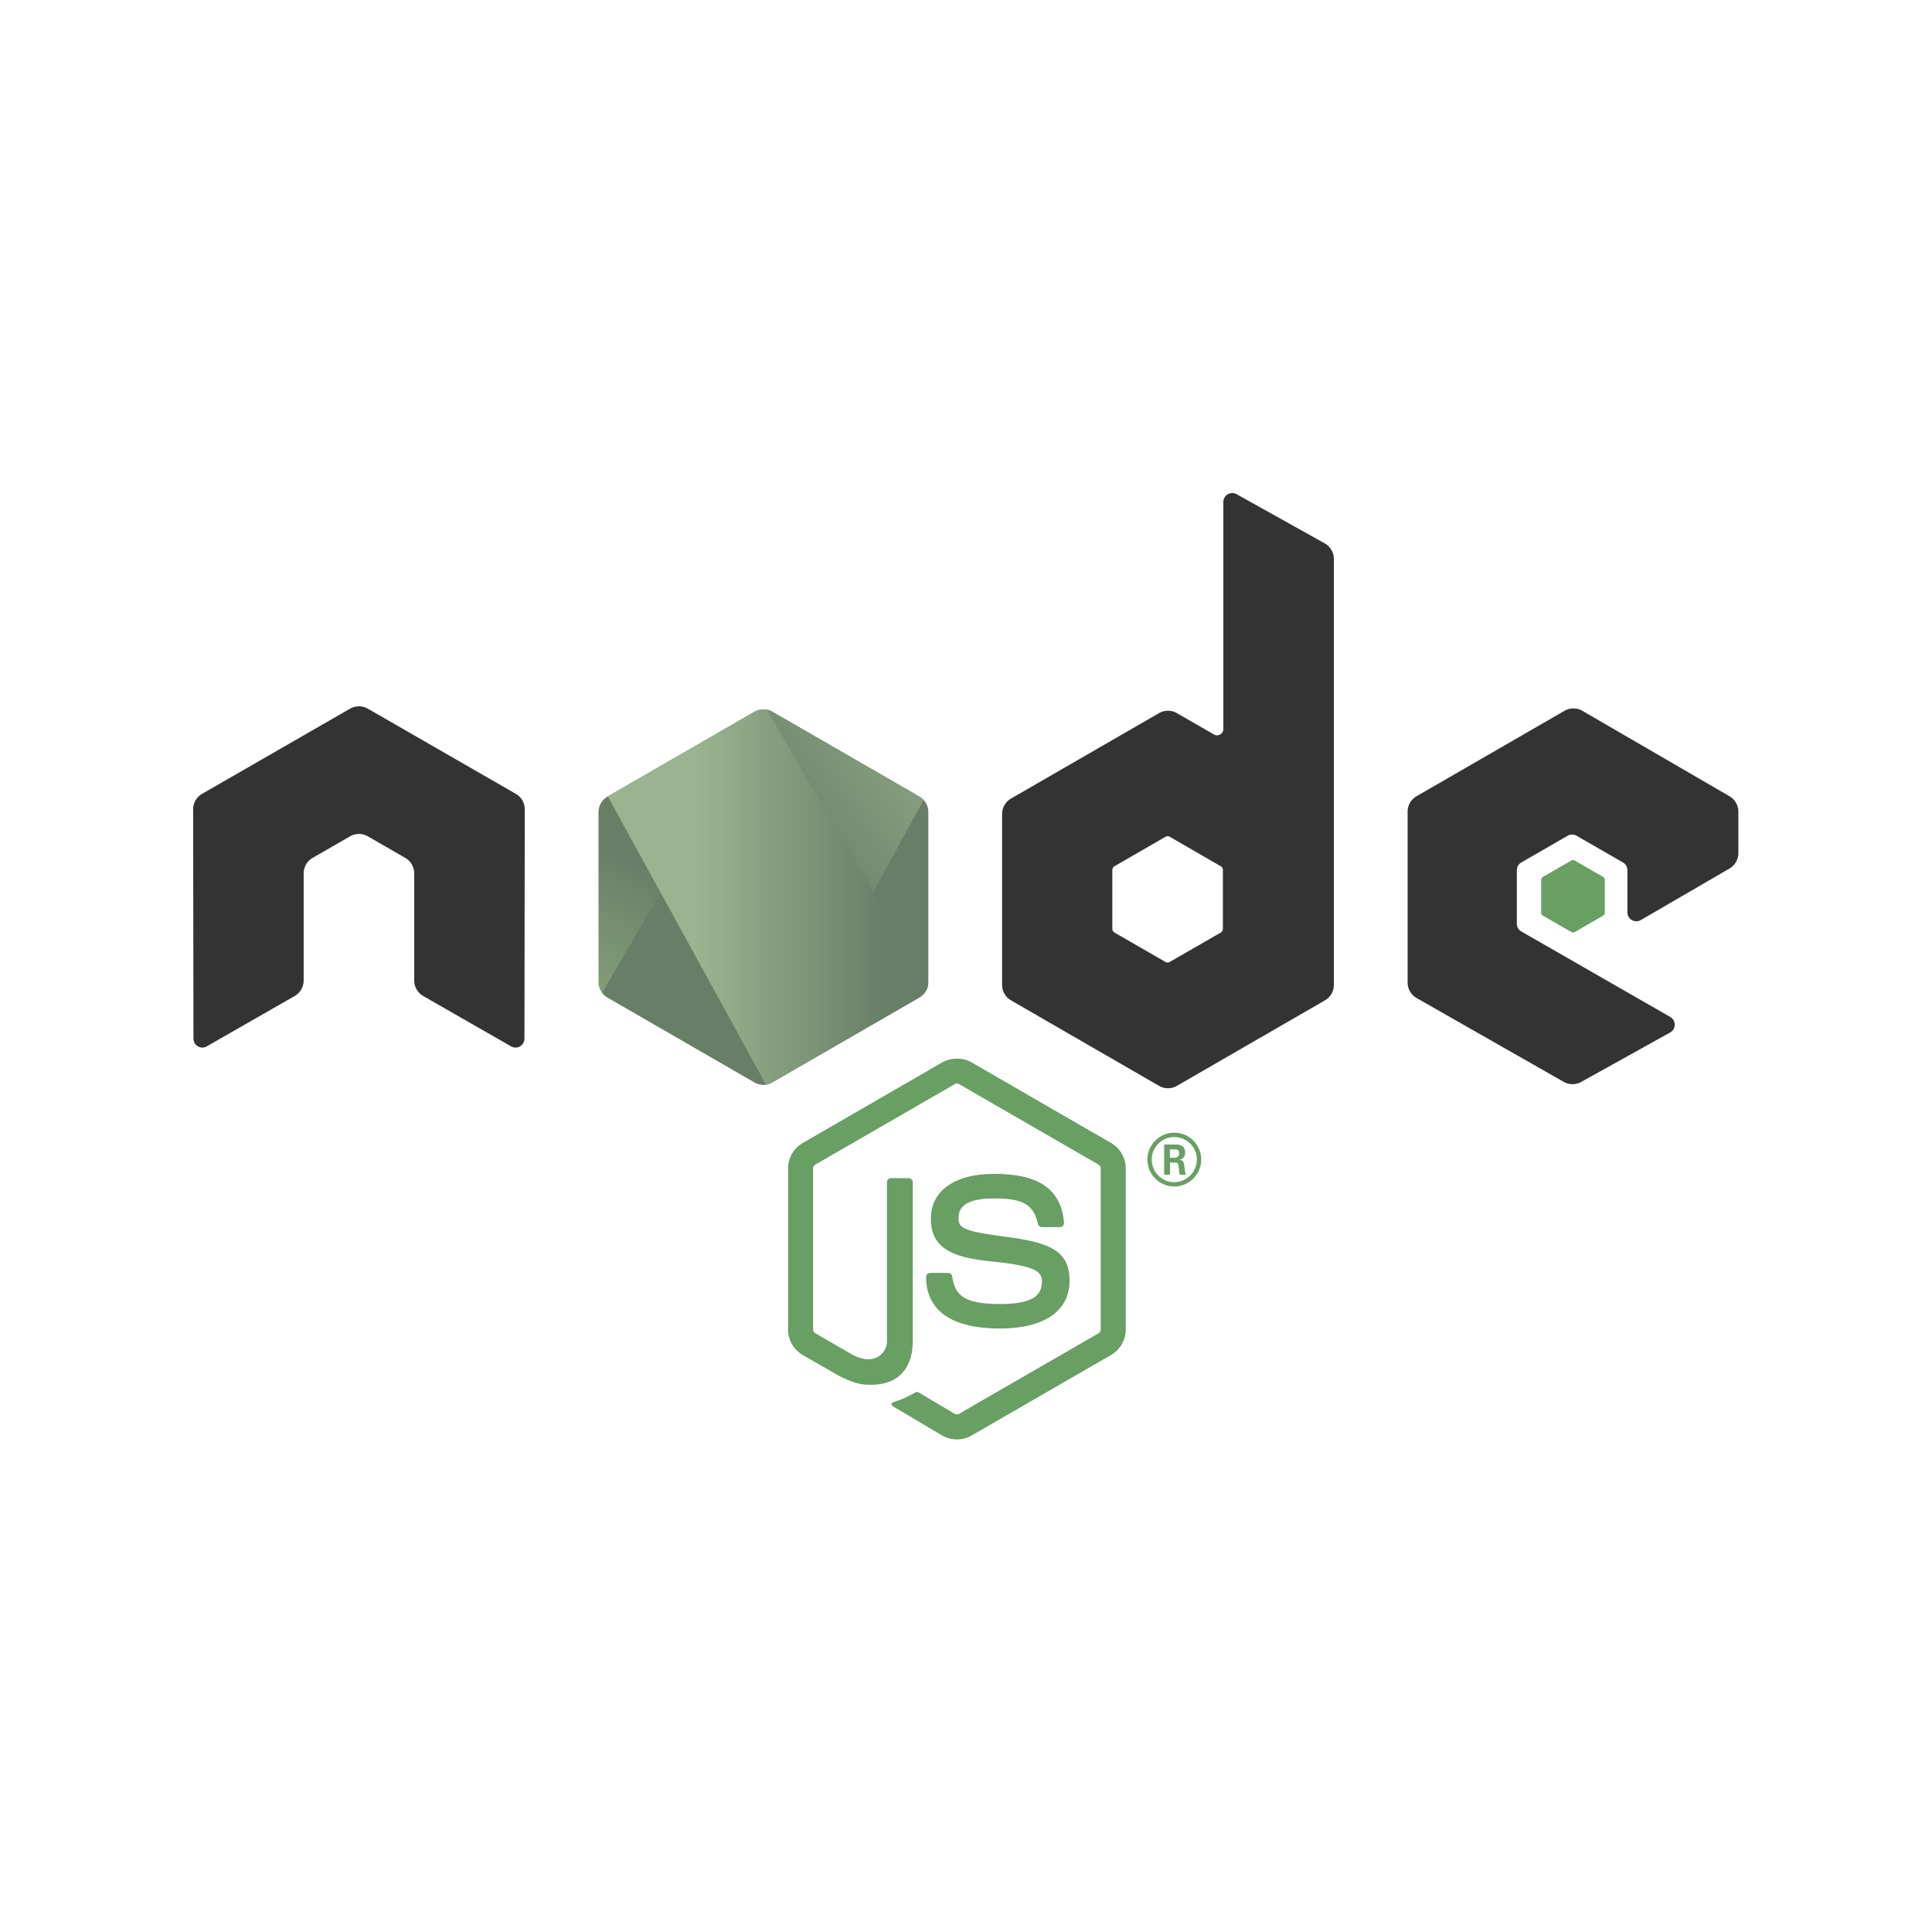 <svg xmlns="http://www.w3.org/2000/svg" width="500" height="500"><defs><clipPath id="a"><path d="M0 600h600V0H0v600z"/></clipPath><clipPath id="b"><path d="M239.032 373.393l-42.134-24.315a5.085 5.085 0 0 1-2.545-4.407v-48.666c0-1.818.969-3.497 2.544-4.408l42.133-24.334a5.093 5.093 0 0 1 5.091 0l42.124 24.334a5.093 5.093 0 0 1 2.543 4.408v48.668a5.084 5.084 0 0 1-2.545 4.405l-42.123 24.315a5.088 5.088 0 0 1-5.088 0"/></clipPath><linearGradient x2="1" gradientUnits="userSpaceOnUse" gradientTransform="scale(-86.48 86.48) rotate(-63.886 1.799 4.453)" id="c"><stop offset="0" stop-color="#687e67"/><stop offset=".529" stop-color="#687e67"/><stop offset="1" stop-color="#83a178"/></linearGradient><clipPath id="d"><path d="M195.4 292.914a5.09 5.09 0 0 1 1.497-1.317l36.143-20.874 6.017-3.46a5.127 5.127 0 0 1 2.936-.665c.337.028.673.09 1.001.185l44.43 81.357a5.06 5.06 0 0 1-1.181.938l-27.588 15.925-14.579 8.39c-.417.24-.864.413-1.323.526L195.4 292.914z"/></clipPath><linearGradient x2="1" gradientUnits="userSpaceOnUse" gradientTransform="scale(132.798 -132.798) rotate(-36.459 -2.712 -3.873)" id="e"><stop offset="0" stop-color="#687e67"/><stop offset=".138" stop-color="#687e67"/><stop offset=".697" stop-color="#9bb48f"/><stop offset=".908" stop-color="#9bb48f"/><stop offset="1" stop-color="#9bb48f"/></linearGradient><clipPath id="f"><path d="M239.032 373.393l-42.134-24.315a5.087 5.087 0 0 1-2.545-4.407v-48.666c0-1.818.97-3.497 2.544-4.408l42.133-24.334a5.093 5.093 0 0 1 5.091 0l42.124 24.334a5.093 5.093 0 0 1 2.543 4.408v48.668a5.084 5.084 0 0 1-2.545 4.405l-42.123 24.315a5.09 5.09 0 0 1-5.088 0"/></clipPath><clipPath id="g"><path d="M237.627 382.331l-.58-.331h.774l-.194.331z"/></clipPath><linearGradient x2="1" gradientUnits="userSpaceOnUse" gradientTransform="matrix(97.417 0 0 -97.417 192.862 382.166)" id="h"><stop offset="0" stop-color="#9bb48f"/><stop offset=".092" stop-color="#9bb48f"/><stop offset=".303" stop-color="#9bb48f"/><stop offset=".862" stop-color="#687e67"/><stop offset="1" stop-color="#687e67"/></linearGradient><clipPath id="i"><path d="M241.065 374.048a5.072 5.072 0 0 1-2.033-.655l-42.014-24.245 45.293-82.513a5.081 5.081 0 0 1 1.81.628l42.124 24.334a5.096 5.096 0 0 1 2.458 3.477l-46.178 78.89a5.295 5.295 0 0 1-1.035.102c-.142 0-.284-.006-.425-.018"/></clipPath><linearGradient x2="1" gradientUnits="userSpaceOnUse" gradientTransform="matrix(97.417 0 0 -97.417 192.862 320.348)" id="j"><stop offset="0" stop-color="#9bb48f"/><stop offset=".092" stop-color="#9bb48f"/><stop offset=".303" stop-color="#9bb48f"/><stop offset=".862" stop-color="#687e67"/><stop offset="1" stop-color="#687e67"/></linearGradient><clipPath id="k"><path d="M239.032 373.393l-42.134-24.315a5.087 5.087 0 0 1-2.545-4.407v-48.666c0-1.818.97-3.497 2.544-4.408l42.133-24.334a5.093 5.093 0 0 1 5.091 0l42.124 24.334a5.093 5.093 0 0 1 2.543 4.408v48.668a5.084 5.084 0 0 1-2.545 4.405l-42.123 24.315a5.09 5.09 0 0 1-5.088 0"/></clipPath><clipPath id="l"><path d="M290.279 292.38l-.279.477v-.639l.279.162z"/></clipPath><linearGradient x2="1" gradientUnits="userSpaceOnUse" gradientTransform="matrix(97.417 0 0 -97.417 192.862 292.538)" id="m"><stop offset="0" stop-color="#9bb48f"/><stop offset=".092" stop-color="#9bb48f"/><stop offset=".303" stop-color="#9bb48f"/><stop offset=".862" stop-color="#687e67"/><stop offset="1" stop-color="#687e67"/></linearGradient><clipPath id="n"><path d="M239.032 373.393l-42.134-24.315a5.087 5.087 0 0 1-2.545-4.407v-48.666c0-1.818.97-3.497 2.544-4.408l42.133-24.334a5.093 5.093 0 0 1 5.091 0l42.124 24.334a5.093 5.093 0 0 1 2.543 4.408v48.668a5.084 5.084 0 0 1-2.545 4.405l-42.123 24.315a5.09 5.09 0 0 1-5.088 0"/></clipPath><clipPath id="o"><path d="M286.351 291.597l-42.177-24.333a5.084 5.084 0 0 0-1.861-.633l.84-1.53L290 292.218v.639l-1.158 1.979c-.347-1.348-1.263-2.528-2.491-3.239"/></clipPath><linearGradient x2="1" gradientUnits="userSpaceOnUse" gradientTransform="matrix(97.417 0 0 -97.417 192.862 279.968)" id="p"><stop offset="0" stop-color="#9bb48f"/><stop offset=".092" stop-color="#9bb48f"/><stop offset=".303" stop-color="#9bb48f"/><stop offset=".862" stop-color="#687e67"/><stop offset="1" stop-color="#687e67"/></linearGradient><clipPath id="q"><path d="M239.032 373.393l-42.134-24.315a5.087 5.087 0 0 1-2.545-4.407v-48.666c0-1.818.97-3.497 2.544-4.408l42.133-24.334a5.093 5.093 0 0 1 5.091 0l42.124 24.334a5.093 5.093 0 0 1 2.543 4.408v48.668a5.084 5.084 0 0 1-2.545 4.405l-42.123 24.315a5.09 5.09 0 0 1-5.088 0"/></clipPath><clipPath id="r"><path d="M286.351 291.597l-42.177-24.333a5.084 5.084 0 0 0-1.861-.633l.84-1.53L290 292.218v.639l-1.158 1.979c-.347-1.348-1.263-2.528-2.491-3.239"/></clipPath><linearGradient x2="1" gradientUnits="userSpaceOnUse" gradientTransform="scale(-136.498 136.498) rotate(-63.886 .986 3.099)" id="s"><stop offset="0" stop-color="#687e67"/><stop offset=".529" stop-color="#687e67"/><stop offset="1" stop-color="#83a178"/></linearGradient></defs><g clip-path="url(#a)" transform="matrix(.904 0 0 -.904 -20.806 521.735)"><path d="M296.953 165.056c-1.46 0-2.912.38-4.19 1.12l-13.338 7.893c-1.99 1.114-1.019 1.509-.362 1.738 2.657.922 3.195 1.135 6.031 2.743.295.167.687.103.992-.076l10.247-6.083c.371-.206.895-.206 1.237 0l39.95 23.058c.372.212.61.64.61 1.08v46.105c0 .45-.238.872-.62 1.1l-39.933 23.039a1.25 1.25 0 0 1-1.23 0l-39.924-23.045a1.285 1.285 0 0 1-.634-1.094V196.53c0-.441.246-.86.63-1.068l10.944-6.323c5.938-2.97 9.574.528 9.574 4.04v45.52c0 .644.517 1.15 1.161 1.15h5.065c.634 0 1.158-.506 1.158-1.15v-45.52c0-7.924-4.316-12.47-11.829-12.47-2.309 0-4.127 0-9.202 2.502l-10.476 6.03a8.437 8.437 0 0 0-4.19 7.289v46.104c0 2.995 1.602 5.792 4.19 7.28L292.764 273c2.527 1.429 5.887 1.429 8.395 0l39.947-23.085a8.434 8.434 0 0 0 4.196-7.281V196.53a8.457 8.457 0 0 0-4.196-7.288l-39.947-23.065a8.375 8.375 0 0 0-4.206-1.121" fill="#689f63"/><path d="M309.293 196.818c-17.482 0-21.144 8.024-21.144 14.755 0 .64.514 1.151 1.154 1.151h5.165c.577 0 1.058-.415 1.148-.978.78-5.258 3.105-7.912 13.677-7.912 8.416 0 12 1.904 12 6.37 0 2.573-1.017 4.484-14.096 5.765-10.93 1.081-17.692 3.496-17.692 12.24 0 8.061 6.794 12.868 18.186 12.868 12.798 0 19.131-4.442 19.933-13.972a1.17 1.17 0 0 0-.305-.889 1.178 1.178 0 0 0-.846-.369h-5.185a1.15 1.15 0 0 0-1.12.903c-1.245 5.533-4.27 7.301-12.477 7.301-9.189 0-10.257-3.2-10.257-5.6 0-2.906 1.26-3.75 13.667-5.393 12.277-1.623 18.11-3.92 18.11-12.55 0-8.704-7.259-13.69-19.918-13.69m48.646 48.882h1.343c1.098 0 1.304.773 1.304 1.22 0 1.184-.816 1.184-1.264 1.184h-1.383V245.7zm-1.632 3.789h2.975c1.019 0 3.016 0 3.016-2.283 0-1.59-1.02-1.914-1.632-2.118 1.184-.081 1.264-.856 1.426-1.955.083-.692.206-1.875.448-2.281h-1.831c-.043.406-.33 2.607-.33 2.728-.118.49-.284.733-.894.733h-1.506v-3.461h-1.672v8.637zm-3.563-4.298c0-3.586 2.893-6.48 6.436-6.48 3.586 0 6.478 2.955 6.478 6.48 0 3.584-2.932 6.436-6.478 6.436-3.503 0-6.436-2.81-6.436-6.436m14.155-.022c0-4.236-3.464-7.7-7.7-7.7-4.196 0-7.7 3.423-7.7 7.7 0 4.359 3.587 7.7 7.7 7.7 4.157 0 7.7-3.341 7.7-7.7" fill="#689f63"/><path d="M173.243 345.433a5.108 5.108 0 0 1-2.558 4.445l-42.355 24.375a4.977 4.977 0 0 1-2.331.674h-.438a5.052 5.052 0 0 1-2.34-.674l-42.354-24.375a5.132 5.132 0 0 1-2.561-4.445l.093-65.635c0-.913.474-1.762 1.277-2.21a2.461 2.461 0 0 1 2.54 0l25.173 14.414c1.592.945 2.56 2.614 2.56 4.439v30.664c0 1.828.969 3.52 2.555 4.429l10.718 6.173a5.092 5.092 0 0 0 2.564.687c.873 0 1.768-.226 2.544-.687l10.715-6.173a5.1 5.1 0 0 0 2.558-4.43v-30.663c0-1.825.982-3.504 2.564-4.44l25.165-14.413a2.49 2.49 0 0 1 2.557 0 2.556 2.556 0 0 1 1.27 2.21l.084 65.635zm199.867-34.176c0-.456-.245-.88-.64-1.106l-14.549-8.386a1.282 1.282 0 0 0-1.277 0l-14.548 8.386c-.397.227-.64.65-.64 1.106v16.799c0 .456.243.879.64 1.108l14.546 8.402a1.28 1.28 0 0 0 1.281 0l14.547-8.402c.395-.23.64-.652.64-1.108v-16.8zm3.93 124.403a2.56 2.56 0 0 1-3.805-2.235v-65a1.79 1.79 0 0 0-2.685-1.551l-10.609 6.112a5.115 5.115 0 0 1-5.112-.001l-42.37-24.453a5.115 5.115 0 0 1-2.56-4.431v-48.916c0-1.828.975-3.516 2.557-4.432l42.37-24.471a5.12 5.12 0 0 1 5.118 0l42.377 24.47a5.122 5.122 0 0 1 2.558 4.433V417.12a5.118 5.118 0 0 1-2.624 4.468l-25.215 14.07zm141.091-107.165a5.116 5.116 0 0 1 2.546 4.424v11.854c0 1.823-.97 3.51-2.548 4.425l-42.099 24.443a5.117 5.117 0 0 1-5.127.007l-42.356-24.453a5.115 5.115 0 0 1-2.558-4.43v-48.903c0-1.84.987-3.537 2.584-4.446l42.093-23.985a5.112 5.112 0 0 1 5.017-.028l25.46 14.151a2.557 2.557 0 0 1 .032 4.455l-42.625 24.465a2.559 2.559 0 0 0-1.286 2.219v15.326c0 .914.488 1.76 1.281 2.216l13.266 7.648a2.555 2.555 0 0 0 2.554 0l13.272-7.648a2.556 2.556 0 0 0 1.28-2.216v-12.058a2.56 2.56 0 0 1 3.844-2.213l25.37 14.747z" fill="#333" fill-rule="evenodd"/><path d="M472.842 330.786a.98.98 0 0 0 .982 0l8.13-4.69a.983.983 0 0 0 .491-.851v-9.388a.982.982 0 0 0-.49-.851l-8.13-4.691a.98.98 0 0 0-.983 0l-8.124 4.69a.982.982 0 0 0-.49.852v9.388c0 .35.186.675.49.85l8.124 4.69z" fill="#689f63" fill-rule="evenodd"/></g><g clip-path="url(#b)" transform="matrix(.904 0 0 -.904 -20.806 521.735)"><path d="M239.032 373.393l-42.134-24.315a5.085 5.085 0 0 1-2.545-4.407v-48.666c0-1.818.969-3.497 2.544-4.408l42.133-24.334a5.093 5.093 0 0 1 5.091 0l42.124 24.334a5.093 5.093 0 0 1 2.543 4.408v48.668a5.084 5.084 0 0 1-2.545 4.405l-42.123 24.315a5.088 5.088 0 0 1-5.088 0" fill="url(#c)"/></g><g clip-path="url(#d)" transform="matrix(.904 0 0 -.904 -20.806 521.735)"><path d="M195.4 292.914a5.09 5.09 0 0 1 1.497-1.317l36.143-20.874 6.017-3.46a5.127 5.127 0 0 1 2.936-.665c.337.028.673.09 1.001.185l44.43 81.357a5.06 5.06 0 0 1-1.181.938l-27.588 15.925-14.579 8.39c-.417.24-.864.413-1.323.526L195.4 292.914z" fill="url(#e)"/></g><g clip-path="url(#f)" transform="matrix(.904 0 0 -.904 -20.806 521.735)"><g clip-path="url(#g)"><path d="M237.627 382.331l-.58-.331h.774l-.194.331z" fill="url(#h)"/></g></g><g clip-path="url(#i)" transform="matrix(.904 0 0 -.904 -20.806 521.735)"><path d="M241.065 374.048a5.072 5.072 0 0 1-2.033-.655l-42.014-24.245 45.293-82.513a5.081 5.081 0 0 1 1.81.628l42.124 24.334a5.096 5.096 0 0 1 2.458 3.477l-46.178 78.89a5.295 5.295 0 0 1-1.035.102c-.142 0-.284-.006-.425-.018" fill="url(#j)"/></g><g clip-path="url(#k)" transform="matrix(.904 0 0 -.904 -20.806 521.735)"><g clip-path="url(#l)"><path d="M290.279 292.38l-.279.477v-.639l.279.162z" fill="url(#m)"/></g></g><g clip-path="url(#n)" transform="matrix(.904 0 0 -.904 -20.806 521.735)"><g clip-path="url(#o)"><path d="M286.351 291.597l-42.177-24.333a5.084 5.084 0 0 0-1.861-.633l.84-1.53L290 292.218v.639l-1.158 1.979c-.347-1.348-1.263-2.528-2.491-3.239" fill="url(#p)"/></g></g><g clip-path="url(#q)" transform="matrix(.904 0 0 -.904 -20.806 521.735)"><g clip-path="url(#r)"><path d="M286.351 291.597l-42.177-24.333a5.084 5.084 0 0 0-1.861-.633l.84-1.53L290 292.218v.639l-1.158 1.979c-.347-1.348-1.263-2.528-2.491-3.239" fill="url(#s)"/></g></g></svg>